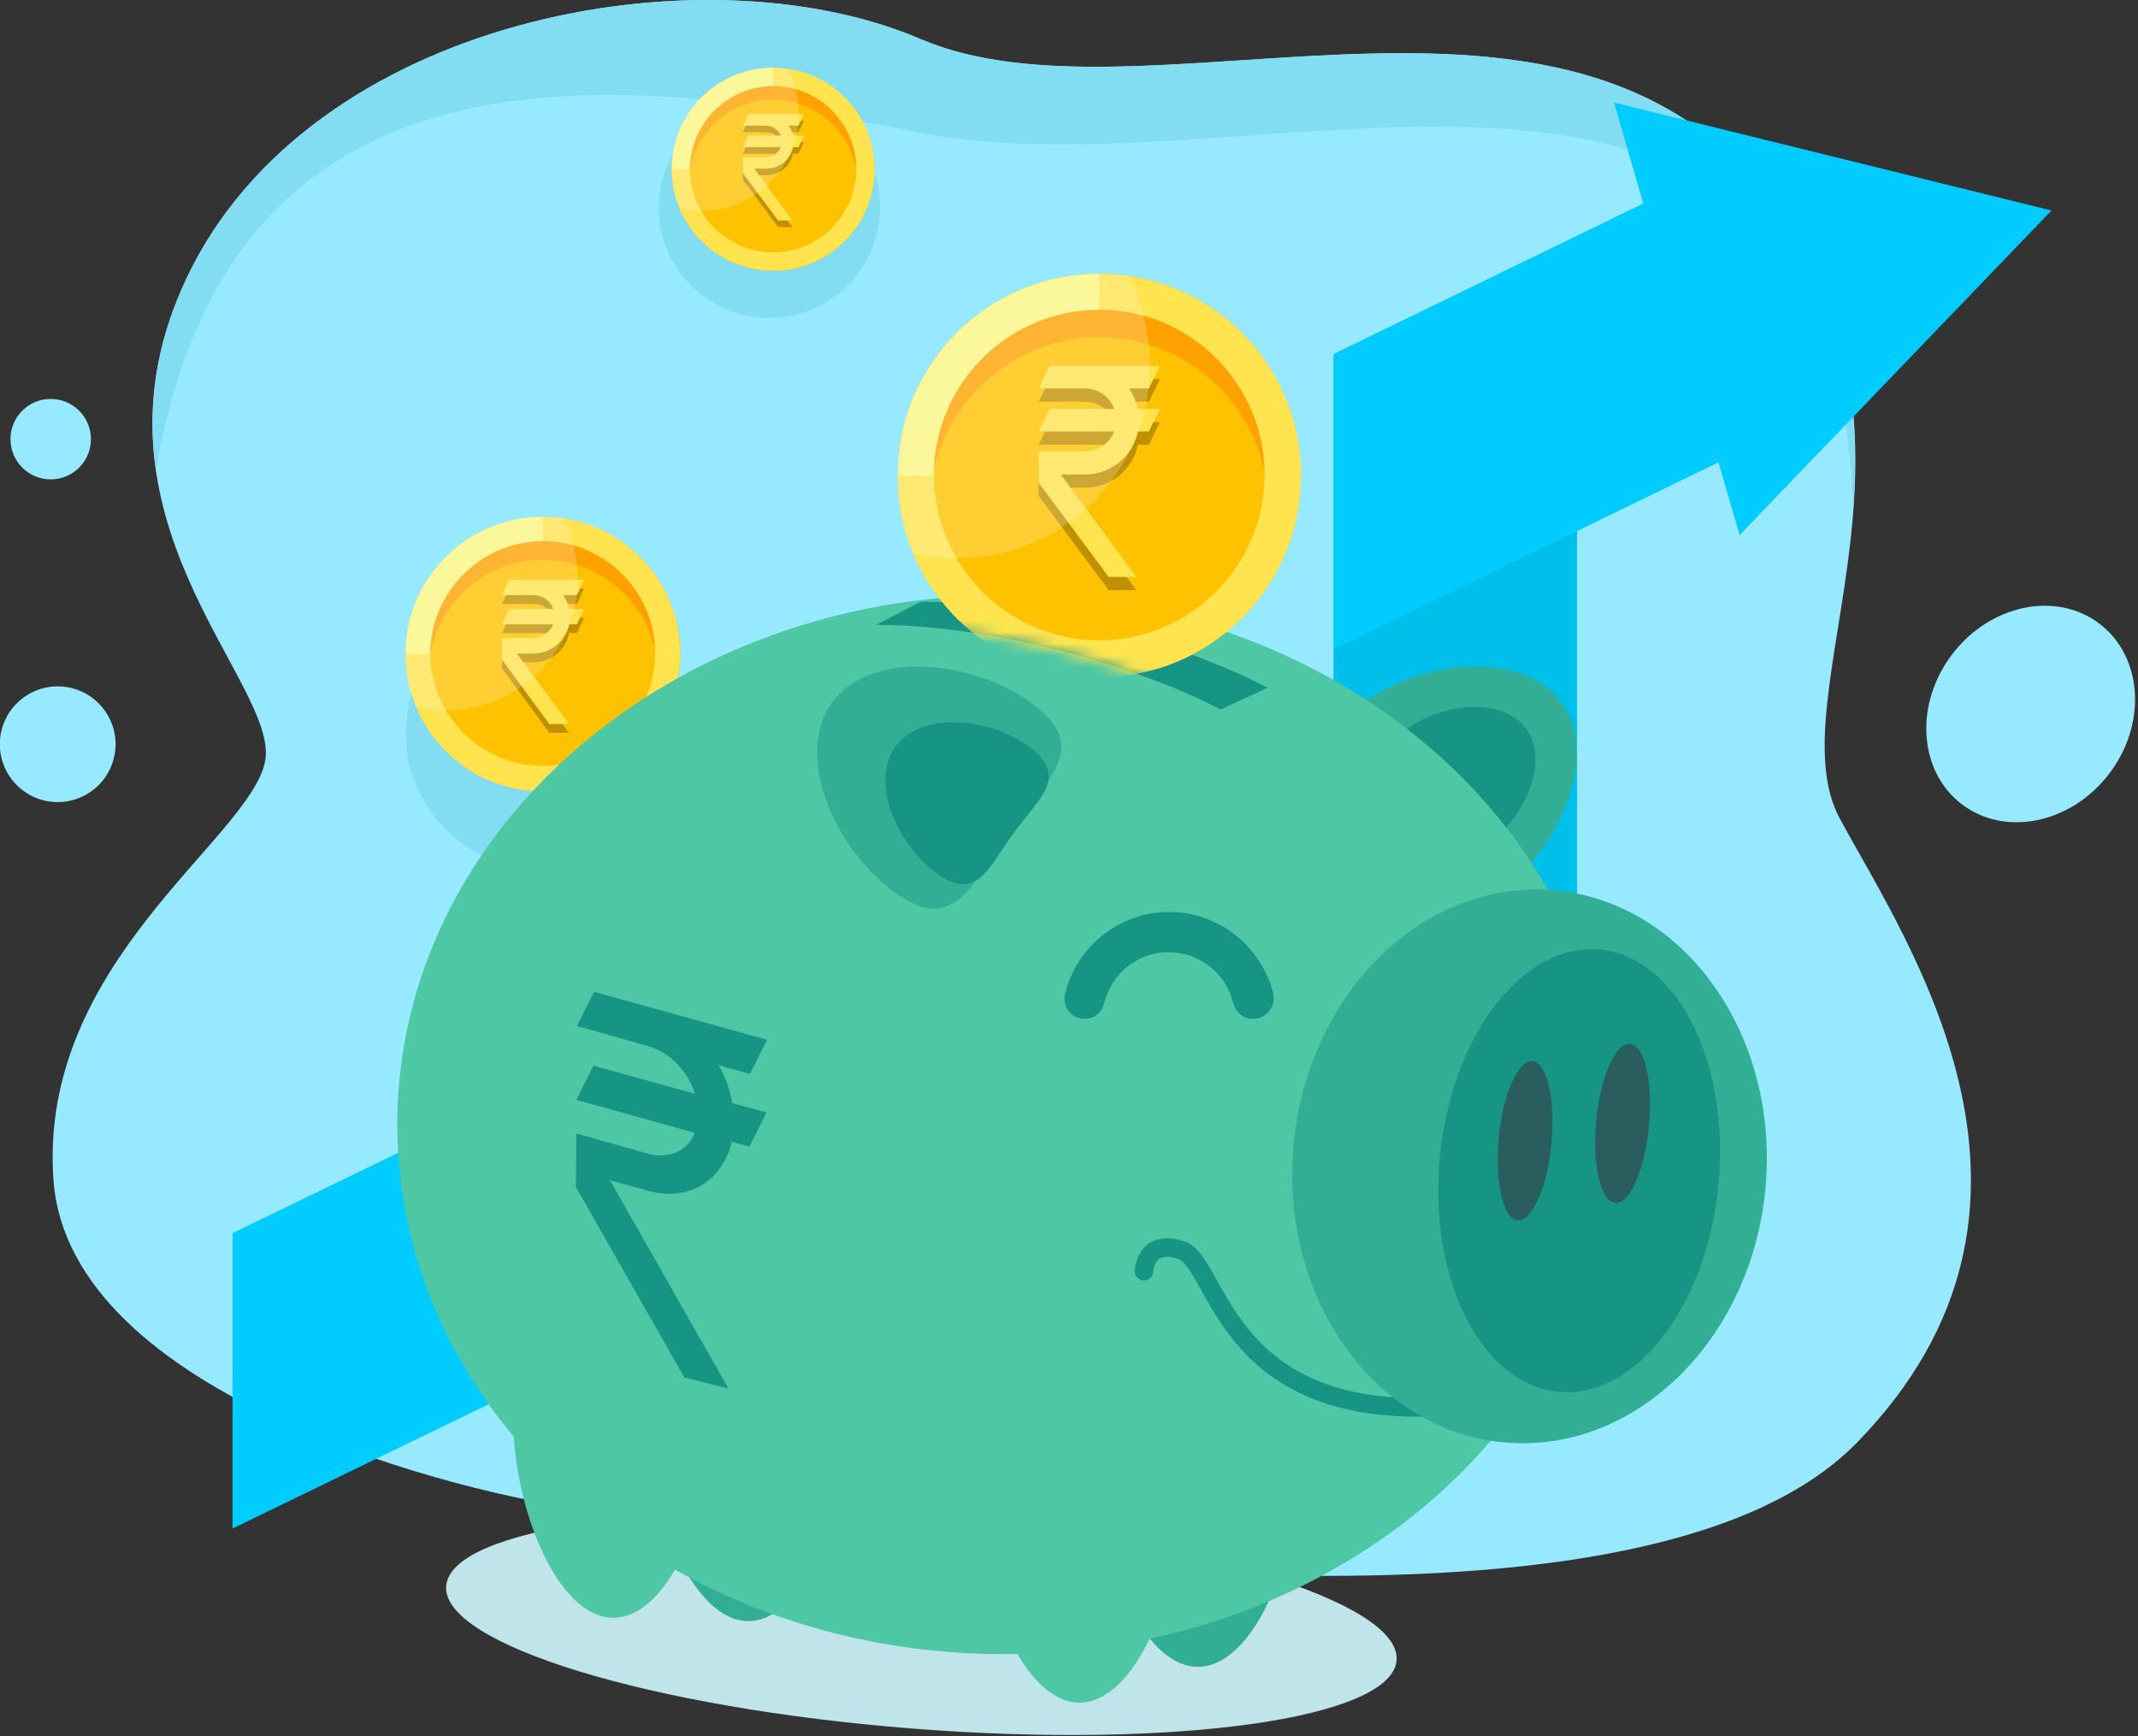 <svg width="181" height="147" viewBox="0 0 181 147" fill="none" xmlns="http://www.w3.org/2000/svg">
<rect x="0" y="0" width="181" height="147" fill="#333333" stroke="none"/>
<g clip-path="url(#clip0_1_5547)">
<path d="M49.962 127.867C39.233 126.561 5.831 118.258 4.525 99.878C3.219 81.498 21.132 71.048 22.439 64.471C23.745 57.893 6.158 43.805 15.814 23.512C26.311 1.4 59.572 -4.571 77.952 3.313C96.332 11.197 131.132 -5.131 148.626 15.395C166.12 35.921 150.072 58.826 155.764 69.322C161.455 79.818 176.803 102.117 157.163 122.176C138.456 141.256 75.339 130.946 49.962 127.867Z" fill="#96E9FF"/>
<path d="M77.952 11.243C106.642 16.888 155.297 -5.877 156.883 43.105C157.536 34.288 156.463 24.585 148.626 15.395C131.133 -5.131 96.332 11.197 77.952 3.313C59.572 -4.571 26.311 1.4 15.815 23.512C12.969 29.53 12.502 34.941 13.202 39.839C19.547 2.24 52.155 6.158 77.952 11.243Z" fill="#82DCF2"/>
<path d="M178.542 65.528C181.771 61.316 181.421 55.627 177.761 52.822C174.102 50.016 168.517 51.156 165.288 55.368C162.059 59.58 162.408 65.269 166.068 68.075C169.728 70.88 175.313 69.74 178.542 65.528Z" fill="#96E9FF"/>
<path d="M9.646 64.156C10.28 61.526 8.662 58.88 6.032 58.246C3.403 57.612 0.757 59.23 0.123 61.859C-0.511 64.489 1.106 67.135 3.736 67.769C6.366 68.403 9.012 66.786 9.646 64.156Z" fill="#96E9FF"/>
<path d="M4.292 40.585C6.173 40.585 7.698 39.061 7.698 37.18C7.698 35.299 6.173 33.774 4.292 33.774C2.411 33.774 0.887 35.299 0.887 37.18C0.887 39.061 2.411 40.585 4.292 40.585Z" fill="#96E9FF"/>
<path d="M47.629 50.569C47.396 50.522 47.116 50.522 46.883 50.475C46.836 50.475 46.79 50.475 46.743 50.475C46.51 50.475 46.23 50.429 45.95 50.429C44.55 50.429 43.198 50.662 41.985 51.129C41.098 51.455 40.259 51.875 39.466 52.388C39.326 52.481 39.139 52.621 38.999 52.715C38.859 52.808 38.719 52.948 38.579 53.041C38.439 53.181 38.299 53.274 38.16 53.414C37.74 53.788 37.366 54.207 36.993 54.627C36.76 54.907 36.527 55.234 36.34 55.514C35.734 56.447 35.221 57.473 34.894 58.546C34.568 59.619 34.381 60.785 34.381 61.998C34.381 62.184 34.381 62.418 34.381 62.604C34.381 62.698 34.381 62.791 34.428 62.931C34.428 63.024 34.428 63.117 34.428 63.211C34.428 63.351 34.474 63.491 34.474 63.631C34.474 63.677 34.474 63.724 34.474 63.77C34.521 63.957 34.521 64.097 34.568 64.284V64.33C35.64 69.602 40.305 73.614 45.95 73.614C52.341 73.614 57.566 68.436 57.566 61.998C57.566 56.213 53.274 51.408 47.629 50.569Z" fill="#82DCF2"/>
<path d="M66.522 8.259C66.336 8.212 66.103 8.212 65.916 8.212C65.869 8.212 65.823 8.212 65.776 8.212C65.589 8.212 65.356 8.212 65.17 8.212C64.05 8.212 62.93 8.399 61.951 8.772C61.251 9.052 60.551 9.378 59.945 9.798C59.805 9.891 59.712 9.985 59.572 10.078C59.432 10.171 59.338 10.264 59.198 10.358C59.105 10.451 58.965 10.544 58.872 10.638C58.545 10.918 58.219 11.244 57.939 11.617C57.752 11.851 57.566 12.084 57.379 12.317C56.866 13.063 56.493 13.903 56.213 14.79C55.933 15.676 55.793 16.609 55.793 17.588C55.793 17.729 55.793 17.915 55.793 18.055C55.793 18.148 55.793 18.242 55.793 18.288C55.793 18.382 55.793 18.428 55.793 18.521C55.793 18.662 55.84 18.755 55.84 18.848C55.84 18.895 55.84 18.941 55.84 18.941C55.84 19.081 55.886 19.221 55.933 19.361V19.408C56.819 23.7 60.598 26.919 65.123 26.919C70.301 26.919 74.499 22.72 74.499 17.542C74.546 12.83 71.047 8.912 66.522 8.259Z" fill="#82DCF2"/>
<path d="M57.453 57.217C58.463 50.882 54.146 44.928 47.811 43.918C41.476 42.909 35.522 47.226 34.512 53.561C33.502 59.896 37.819 65.85 44.154 66.86C50.489 67.869 56.443 63.552 57.453 57.217Z" fill="#FFC200"/>
<path d="M45.95 47.398C51.034 47.398 55.186 51.27 55.653 56.215C55.699 55.935 55.699 55.608 55.699 55.328C55.699 49.963 51.361 45.625 45.996 45.625C40.631 45.625 36.293 49.963 36.293 55.328C36.293 55.608 36.293 55.935 36.34 56.215C36.76 51.27 40.911 47.398 45.95 47.398Z" fill="#FFA100"/>
<path d="M45.95 45.812C51.221 45.812 55.466 50.104 55.466 55.329C55.466 60.6 51.175 64.845 45.95 64.845C40.725 64.845 36.433 60.554 36.433 55.329C36.433 50.104 40.725 45.812 45.95 45.812ZM45.95 43.76C39.559 43.76 34.334 48.938 34.334 55.376C34.334 61.767 39.512 66.991 45.95 66.991C52.387 66.991 57.566 61.813 57.566 55.376C57.566 48.938 52.387 43.76 45.95 43.76Z" fill="#FFE450"/>
<path d="M45.95 45.812V43.76C39.559 43.76 34.334 48.938 34.334 55.376H36.387C36.433 50.104 40.725 45.812 45.95 45.812Z" fill="#FAF582"/>
<g opacity="0.25">
<path d="M48.143 62L43.758 56.075H45.157C46.65 56.075 47.909 55.002 48.189 53.603H48.842L49.449 52.297H48.189C48.096 51.877 47.909 51.457 47.676 51.13H48.842L49.449 49.824H43.105L42.498 51.13H45.157C45.95 51.13 46.603 51.597 46.837 52.297H43.105L42.498 53.603H46.837C46.557 54.256 45.904 54.769 45.157 54.769H42.498V56.588L46.51 62.046H48.143V62Z" fill="black"/>
</g>
<path d="M48.141 61.253L43.756 55.328H45.155C46.648 55.328 47.907 54.255 48.187 52.856H48.84L49.447 51.55H48.187C48.094 51.13 47.907 50.71 47.674 50.383H48.84L49.447 49.077H43.102L42.496 50.383H45.155C45.948 50.383 46.601 50.85 46.834 51.55H43.102L42.496 52.856H46.834C46.555 53.509 45.901 54.022 45.155 54.022H42.496V55.841L46.508 61.299H48.141V61.253Z" fill="#FFE450"/>
<path opacity="0.2" d="M45.95 43.76C39.559 43.76 34.334 48.938 34.334 55.376C34.334 56.962 34.66 58.501 35.22 59.854C36.06 60.041 36.9 60.134 37.786 60.134C43.897 60.134 48.889 55.189 48.889 49.031C48.889 47.165 48.422 45.392 47.629 43.853C47.116 43.806 46.556 43.76 45.95 43.76Z" fill="white"/>
<path d="M73.932 15.714C74.687 11.034 71.505 6.628 66.826 5.873C62.146 5.118 57.74 8.3 56.984 12.979C56.229 17.659 59.411 22.065 64.091 22.82C68.771 23.576 73.177 20.394 73.932 15.714Z" fill="#FFC200"/>
<path d="M65.452 8.445C69.184 8.445 72.263 11.337 72.589 14.976C72.589 14.743 72.636 14.556 72.636 14.323C72.636 10.357 69.417 7.139 65.452 7.139C61.486 7.139 58.268 10.357 58.268 14.323C58.268 14.556 58.268 14.743 58.314 14.976C58.641 11.337 61.72 8.445 65.452 8.445Z" fill="#FFA100"/>
<path d="M65.451 7.278C69.323 7.278 72.495 10.45 72.495 14.322C72.495 18.194 69.323 21.366 65.451 21.366C61.579 21.366 58.407 18.194 58.407 14.322C58.407 10.45 61.579 7.278 65.451 7.278ZM65.451 5.738C60.739 5.738 56.867 9.564 56.867 14.322C56.867 19.08 60.693 22.905 65.451 22.905C70.209 22.905 74.034 19.08 74.034 14.322C74.034 9.564 70.209 5.738 65.451 5.738Z" fill="#FFE450"/>
<path d="M65.451 7.278V5.738C60.739 5.738 56.867 9.564 56.867 14.322H58.407C58.407 10.45 61.579 7.278 65.451 7.278Z" fill="#FAF582"/>
<g opacity="0.25">
<path d="M67.083 19.22L63.864 14.835H64.891C66.01 14.835 66.943 14.042 67.13 13.016H67.596L68.063 12.036H67.13C67.083 11.71 66.943 11.43 66.757 11.196H67.596L68.063 10.217H63.351L62.885 11.196H64.844C65.404 11.196 65.917 11.57 66.104 12.036H63.351L62.885 13.016H66.104C65.917 13.529 65.404 13.855 64.844 13.855H62.885V15.208L65.87 19.22H67.083Z" fill="black"/>
</g>
<path d="M67.083 18.661L63.864 14.275H64.891C66.01 14.275 66.943 13.482 67.13 12.456H67.596L68.063 11.477H67.13C67.083 11.15 66.943 10.87 66.757 10.637H67.596L68.063 9.657H63.351L62.885 10.637H64.844C65.404 10.637 65.917 11.01 66.104 11.477H63.351L62.885 12.456H66.104C65.917 12.969 65.404 13.296 64.844 13.296H62.885V14.649L65.87 18.661H67.083Z" fill="#FFE450"/>
<path opacity="0.2" d="M65.451 5.738C60.739 5.738 56.867 9.564 56.867 14.322C56.867 15.488 57.1 16.608 57.52 17.634C58.127 17.774 58.78 17.867 59.386 17.867C63.911 17.867 67.597 14.182 67.597 9.657C67.597 8.257 67.27 6.998 66.664 5.832C66.29 5.785 65.871 5.738 65.451 5.738Z" fill="white"/>
<path d="M19.686 104.403V129.407L87.934 96.285V71.281L19.686 104.403Z" fill="#00CCFF"/>
<path d="M133.512 30.041H112.893V76.457H133.512V30.041Z" fill="#00BFEA"/>
<path d="M145.967 13.901L112.939 29.949V54.953L145.967 38.906V13.901Z" fill="#00CCFF"/>
<path d="M115.366 59.526C110.234 63.258 114.013 65.963 117.232 70.395C120.451 74.827 121.85 79.258 126.981 75.526C132.113 71.794 135.425 63.911 132.206 59.479C129.034 55.047 120.497 55.794 115.366 59.526Z" fill="#32AE95"/>
<path d="M119.097 61.719C116.018 63.958 118.304 65.591 120.217 68.25C122.13 70.909 123.016 73.568 126.095 71.329C129.174 69.089 131.18 64.378 129.22 61.719C127.308 59.013 122.176 59.48 119.097 61.719Z" fill="#169584"/>
<path d="M118.234 140.563C118.62 135.631 100.92 130.225 78.701 128.488C56.483 126.751 38.158 129.34 37.772 134.272C37.387 139.204 55.086 144.61 77.305 146.347C99.524 148.085 117.849 145.495 118.234 140.563Z" fill="#BFE5EB"/>
<path d="M109.906 124.043C109.906 131.927 106.128 141.117 101.416 141.117C96.704 141.117 92.926 131.927 92.926 124.043C92.926 116.16 96.704 109.769 101.416 109.769C106.128 109.769 109.906 116.16 109.906 124.043Z" fill="#32AE95"/>
<path d="M99.877 127.075C99.877 134.958 96.098 144.148 91.387 144.148C86.675 144.148 82.897 134.958 82.897 127.075C82.897 119.191 86.675 112.8 91.387 112.8C96.098 112.8 99.877 119.191 99.877 127.075Z" fill="#4DC7A4"/>
<path d="M60.412 119.89C60.412 127.774 56.633 136.964 51.922 136.964C47.21 136.964 43.432 127.727 43.432 119.89C43.432 112.006 47.21 105.615 51.922 105.615C56.633 105.615 60.412 112.006 60.412 119.89Z" fill="#4DC7A4"/>
<path d="M71.842 120.17C71.842 128.054 68.063 137.244 63.352 137.244C58.687 137.244 54.861 128.054 54.861 120.17C54.861 112.287 58.64 105.896 63.352 105.896C68.063 105.942 71.842 112.287 71.842 120.17Z" fill="#32AE95"/>
<path d="M84.996 140.044C113.362 140.044 136.357 119.972 136.357 95.213C136.357 70.454 113.362 50.383 84.996 50.383C56.63 50.383 33.635 70.454 33.635 95.213C33.635 119.972 56.63 140.044 84.996 140.044Z" fill="#4DC7A4"/>
<path d="M107.295 58.219C99.598 54.207 87.562 50.941 77.953 50.941L74.174 52.901C83.737 52.901 95.726 56.12 103.377 60.085C104.869 59.292 105.756 59.012 107.295 58.219Z" fill="#169584"/>
<path d="M106.083 86.257C105.243 86.257 104.59 85.697 104.404 84.904C103.797 82.432 101.558 80.612 98.946 80.612C96.287 80.612 94.094 82.432 93.488 84.904C93.301 85.697 92.648 86.257 91.855 86.257H91.808C90.735 86.257 89.896 85.231 90.175 84.158C91.108 80.193 94.701 77.207 98.992 77.207C103.237 77.207 106.829 80.193 107.809 84.158C107.996 85.231 107.203 86.257 106.083 86.257Z" fill="#169584"/>
<path d="M87.328 59.526C92.46 63.258 88.681 65.963 85.462 70.395C82.243 74.827 80.844 79.258 75.713 75.526C70.581 71.794 67.222 63.911 70.441 59.479C73.66 55.047 82.197 55.794 87.328 59.526Z" fill="#32AE95"/>
<path d="M87.096 63.212C90.549 65.731 87.983 67.55 85.837 70.489C83.691 73.428 82.711 76.413 79.306 73.941C75.854 71.422 73.661 66.15 75.807 63.212C77.953 60.226 83.644 60.692 87.096 63.212Z" fill="#169584"/>
<path d="M96.846 107.622C96.846 107.622 96.939 104.823 100.018 105.849C103.097 106.876 103.517 119.471 120.637 119.144" stroke="#169584" stroke-width="1.57" stroke-miterlimit="10" stroke-linecap="round"/>
<path d="M149.46 100.612C150.666 87.709 142.702 76.412 131.671 75.381C120.64 74.35 110.72 83.975 109.514 96.878C108.308 109.782 116.272 121.078 127.303 122.109C138.334 123.14 148.254 113.516 149.46 100.612Z" fill="#32AE95"/>
<path d="M145.488 100.219C146.455 89.881 141.956 81.006 135.44 80.397C128.924 79.788 122.859 87.675 121.892 98.013C120.926 108.352 125.425 117.226 131.941 117.835C138.457 118.444 144.522 110.557 145.488 100.219Z" fill="#169584"/>
<path d="M131.341 96.786C131.688 93.067 130.972 89.958 129.741 89.843C128.509 89.728 127.229 92.65 126.882 96.369C126.534 100.089 127.25 103.198 128.482 103.313C129.713 103.428 130.993 100.506 131.341 96.786Z" fill="#295D5E"/>
<path d="M139.595 95.318C139.942 91.599 139.226 88.49 137.994 88.375C136.763 88.26 135.483 91.182 135.135 94.902C134.788 98.621 135.504 101.73 136.735 101.845C137.967 101.96 139.247 99.038 139.595 95.318Z" fill="#295D5E"/>
<mask id="mask0_1_5547" style="mask-type:luminance" maskUnits="userSpaceOnUse" x="74" y="13" width="46" height="48">
<path d="M119.469 29.345C111.772 25.333 87.56 13.018 77.951 13.018L74.172 52.95C83.735 52.95 95.724 56.169 103.375 60.134C104.867 59.294 117.976 30.138 119.469 29.345Z" fill="white"/>
</mask>
<g mask="url(#mask0_1_5547)">
<path d="M105.139 52.327C111.806 45.659 111.806 34.849 105.139 28.181C98.471 21.513 87.66 21.513 80.993 28.181C74.325 34.849 74.325 45.659 80.993 52.327C87.66 58.995 98.471 58.995 105.139 52.327Z" fill="#FFC200"/>
<path d="M93.063 28.552C100.527 28.552 106.639 34.243 107.292 41.567C107.338 41.147 107.338 40.681 107.338 40.261C107.338 32.377 100.947 25.939 93.017 25.939C85.133 25.939 78.695 32.331 78.695 40.261C78.695 40.681 78.695 41.147 78.742 41.567C79.488 34.29 85.6 28.552 93.063 28.552Z" fill="#FFA100"/>
<path d="M93.064 26.219C100.808 26.219 107.059 32.517 107.059 40.214C107.059 47.911 100.761 54.209 93.064 54.209C85.367 54.209 79.069 47.911 79.069 40.214C79.069 32.517 85.32 26.219 93.064 26.219ZM93.064 23.186C83.641 23.186 75.99 30.837 75.99 40.26C75.99 49.684 83.641 57.334 93.064 57.334C102.487 57.334 110.138 49.684 110.138 40.26C110.138 30.837 102.487 23.186 93.064 23.186Z" fill="#FFE450"/>
<path d="M93.064 26.219V23.186C83.641 23.186 75.99 30.837 75.99 40.26H79.022C79.022 32.517 85.32 26.219 93.064 26.219Z" fill="#FAF582"/>
<g opacity="0.25">
<path d="M96.237 50.011L89.8 41.288H91.852C94.045 41.288 95.911 39.748 96.331 37.649H97.263L98.197 35.736H96.331C96.191 35.083 95.911 34.523 95.584 34.01H97.263L98.197 32.098H88.867L87.934 34.01H91.852C92.972 34.01 93.951 34.71 94.325 35.736H88.867L87.934 37.649H94.325C93.951 38.629 92.972 39.328 91.852 39.328H87.934V41.987L93.858 49.965H96.237V50.011Z" fill="black"/>
</g>
<path d="M96.237 48.89L89.8 40.167H91.852C94.045 40.167 95.911 38.627 96.331 36.528H97.263L98.197 34.615H96.331C96.191 33.962 95.911 33.402 95.584 32.889H97.263L98.197 30.977H88.867L87.934 32.889H91.852C92.972 32.889 93.951 33.589 94.325 34.615H88.867L87.934 36.528H94.325C93.951 37.508 92.972 38.207 91.852 38.207H87.934V40.866L93.858 48.843H96.237V48.89Z" fill="#FFE450"/>
<path opacity="0.2" d="M93.064 23.186C83.641 23.186 75.99 30.837 75.99 40.26C75.99 42.593 76.457 44.832 77.296 46.838C78.509 47.118 79.769 47.258 81.028 47.258C90.032 47.258 97.356 39.934 97.356 30.93C97.356 28.178 96.656 25.612 95.49 23.326C94.697 23.28 93.904 23.186 93.064 23.186Z" fill="white"/>
</g>
<path d="M173.677 17.821L136.637 8.678L147.273 45.298L173.677 17.821Z" fill="#00CCFF"/>
<path d="M61.672 117.558L51.642 99.924L54.861 100.81C58.313 101.79 61.206 99.924 61.952 96.659L63.445 97.078L64.891 94.186L61.998 93.393C61.812 92.273 61.392 91.154 60.832 90.174L63.491 90.921L64.938 88.028L50.289 83.97L48.843 86.862L54.954 88.588C56.727 89.101 58.267 90.734 58.826 92.6L50.243 90.221L48.797 93.113L58.826 95.912C58.22 97.405 56.681 98.151 54.908 97.685L48.797 95.959L48.75 100.484L57.94 116.625L61.672 117.558Z" fill="#169584"/>
</g>
<defs>
<clipPath id="clip0_1_5547">
<rect width="180.721" height="146.9" fill="white"/>
</clipPath>
</defs>
</svg>
